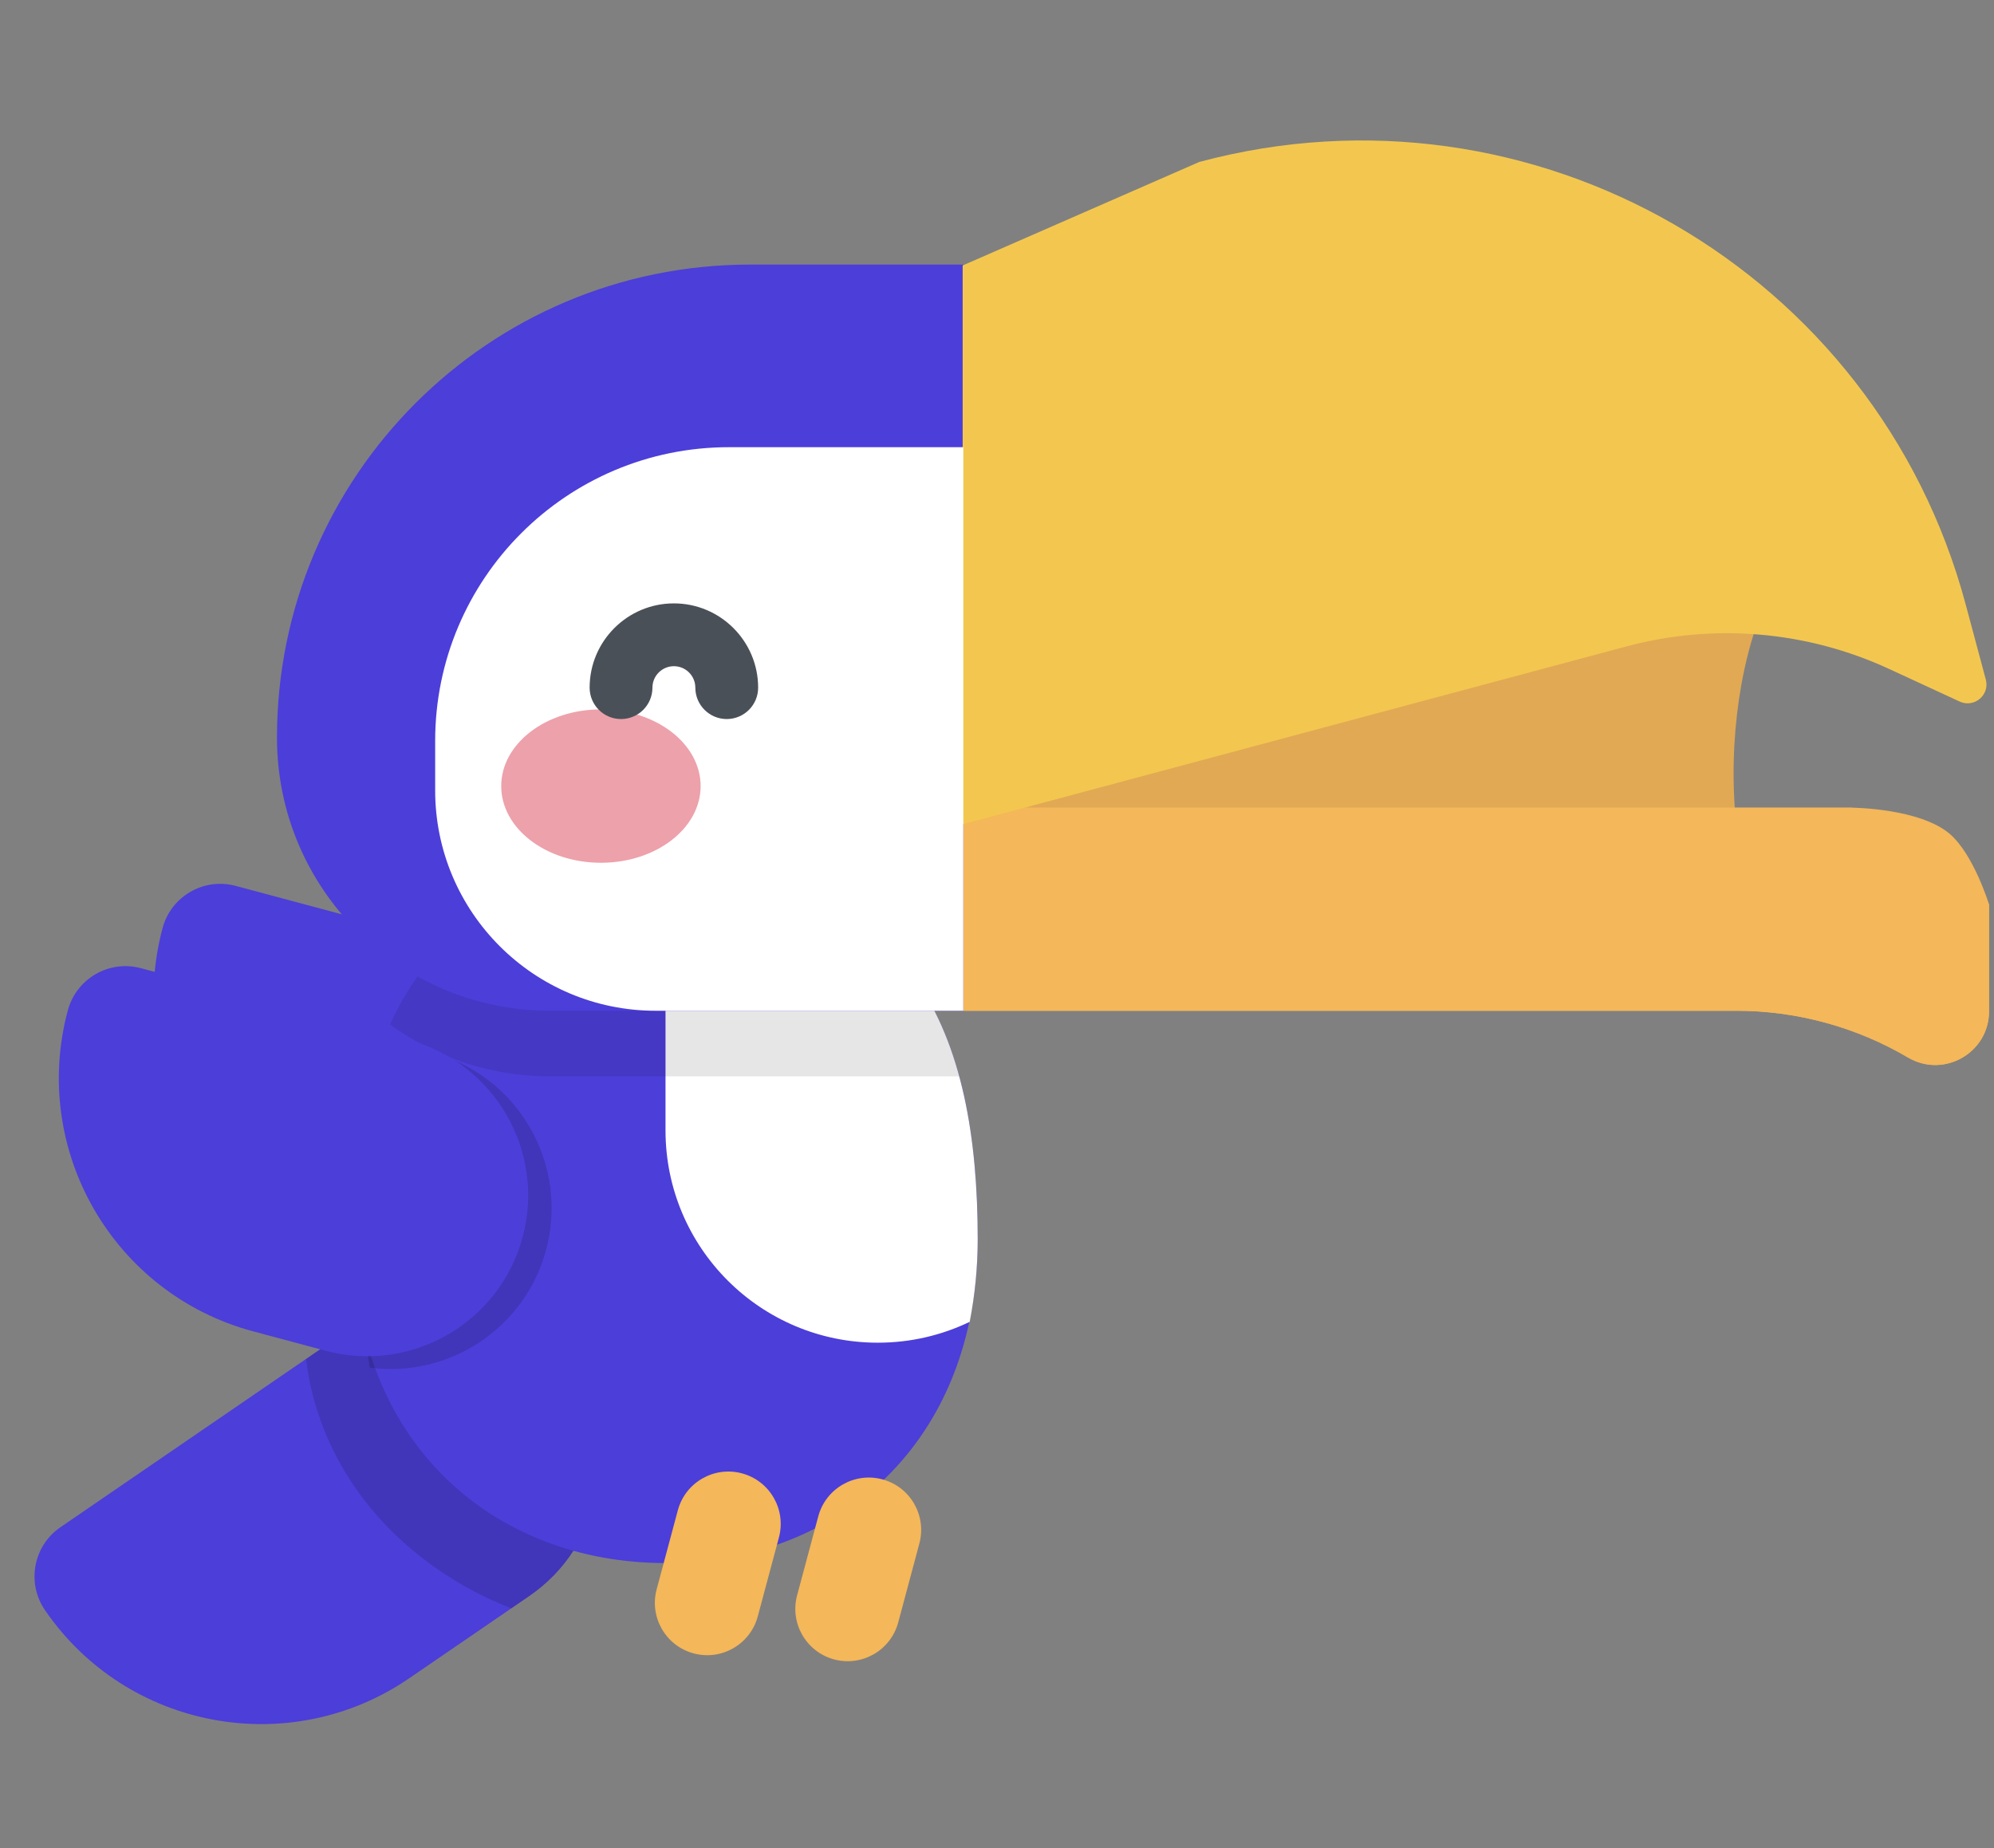 <svg width="520" height="482" viewBox="0 0 520 482" fill="none" xmlns="http://www.w3.org/2000/svg">
<rect x="0" y="0" width="520" height="482" fill="#808080" stroke="none"/>
<path d="M469.625 143C450.164 161.781 444.102 223.59 465.993 254.402C386.325 254.402 255.289 236.266 255.289 236.266L250 158.289L288.922 143H469.625Z" fill="#E1A954"/>
<path d="M138.029 416.222L106.738 437.658C75.599 458.99 33.061 451.042 11.727 419.901C6.872 412.813 8.681 403.132 15.769 398.275L90.61 347.003C109.724 333.909 135.834 338.788 148.929 357.902C162.023 377.018 157.143 403.127 138.029 416.222Z" fill="#4C3ED9"/>
<path opacity="0.15" d="M148.928 357.905C135.834 338.791 109.724 333.911 90.61 347.005L79.807 354.406C82.819 378.936 97.707 400.11 120.602 413.328C124.765 415.732 129.029 417.753 133.35 419.429L138.03 416.223C157.144 403.127 162.023 377.018 148.928 357.905Z" fill="black"/>
<path d="M109.639 330.798L90.728 325.731C54.268 315.962 32.631 278.486 42.4 242.026C44.624 233.727 53.154 228.803 61.452 231.026L131.355 249.756C153.734 255.753 167.015 278.756 161.018 301.136C155.022 323.514 132.019 336.795 109.639 330.798Z" fill="#4C3ED9"/>
<path d="M254.97 323.15C254.97 270.154 238.68 227.192 173.554 227.192C108.428 227.192 92.138 270.154 92.138 323.15C92.138 376.146 128.589 407.627 173.554 407.627C218.519 407.627 254.97 376.146 254.97 323.15Z" fill="#4C3ED9"/>
<path d="M173.554 227.192V294.796C173.554 325.372 198.341 350.158 228.916 350.158C237.5 350.158 245.629 348.203 252.879 344.716C254.231 337.781 254.969 330.569 254.969 323.15C254.97 270.154 238.68 227.192 173.554 227.192Z" fill="white"/>
<path opacity="0.1" d="M173.555 227.192C134.094 227.192 112.566 242.968 101.724 267.189C113.448 275.681 127.853 280.702 143.437 280.702H250.149C241.557 248.999 219.95 227.192 173.555 227.192Z" fill="black"/>
<path d="M497.591 275.794C484.003 267.802 468.524 263.588 452.76 263.588H251.218V210.631H482.995L518.711 235.875V263.714C518.711 274.552 506.934 281.288 497.591 275.794Z" fill="#F4B759"/>
<path d="M497.591 275.794C484.003 267.802 468.524 263.588 452.76 263.588H251.218V210.631H482.995C482.995 210.631 500.687 210.765 508.5 217.5C514.719 222.86 518.711 235.875 518.711 235.875V263.714C518.711 274.552 506.934 281.288 497.591 275.794Z" fill="#F4B759"/>
<path d="M251.219 263.588H143.437C104.111 263.588 72.23 231.708 72.23 192.381C72.23 124.239 127.469 69 195.611 69H251.218L251.219 263.588Z" fill="#4C3ED9"/>
<path d="M511.042 182.954L492.631 174.444C471.199 164.538 446.973 162.461 424.167 168.572L251.048 214.959L251.048 69.232L312.759 42.234C399.81 18.909 489.288 70.569 512.613 157.62L517.862 177.211C518.943 181.242 514.831 184.705 511.042 182.954Z" fill="#F3C74F"/>
<path d="M170.96 263.588H251.22V116.621H190.107C147.788 116.621 113.483 150.927 113.483 193.245V206.109C113.481 237.854 139.216 263.588 170.96 263.588Z" fill="white"/>
<path d="M182.711 205.001C182.711 193.953 171.071 185 156.71 185C142.351 185 130.711 193.953 130.711 205.001C130.711 216.046 142.351 225 156.71 225C171.071 225 182.711 216.046 182.711 205.001Z" fill="#EDA1AB"/>
<path d="M189.52 187.518C184.997 187.518 181.33 183.851 181.33 179.328C181.33 176.244 178.822 173.735 175.738 173.735C172.654 173.735 170.145 176.244 170.145 179.328C170.145 183.851 166.478 187.518 161.955 187.518C157.432 187.518 153.765 183.851 153.765 179.328C153.765 167.212 163.621 157.355 175.738 157.355C187.853 157.355 197.709 167.211 197.709 179.328C197.71 183.851 194.043 187.518 189.52 187.518Z" fill="#4A5058"/>
<path opacity="0.15" d="M115.42 275.37C108.307 287.147 102.999 301.266 98.879 316.644C95.033 330.996 94.396 344.456 96.423 356.653C116.992 359.382 136.893 346.507 142.407 325.926C148.161 304.455 136.165 282.421 115.42 275.37Z" fill="black"/>
<path d="M84.929 352.265L66.017 347.198C29.556 337.428 7.92 299.952 17.689 263.492C19.913 255.193 28.443 250.269 36.741 252.492L106.644 271.223C129.024 277.219 142.305 300.223 136.308 322.602C130.312 344.981 107.308 358.261 84.929 352.265Z" fill="#4C3ED9"/>
<path d="M180.896 431.189C173.614 429.238 169.293 421.753 171.244 414.472L176.762 393.881C178.713 386.6 186.197 382.278 193.479 384.229C200.762 386.18 205.082 393.666 203.131 400.947L197.614 421.537C195.662 428.818 188.177 433.14 180.896 431.189Z" fill="#F4B759"/>
<path d="M217.524 432.755C210.242 430.804 205.921 423.318 207.872 416.037L213.39 395.447C215.341 388.165 222.825 383.843 230.107 385.795C237.389 387.746 241.71 395.231 239.759 402.512L234.242 423.103C232.291 430.384 224.806 434.706 217.524 432.755Z" fill="#F4B759"/>
</svg>
